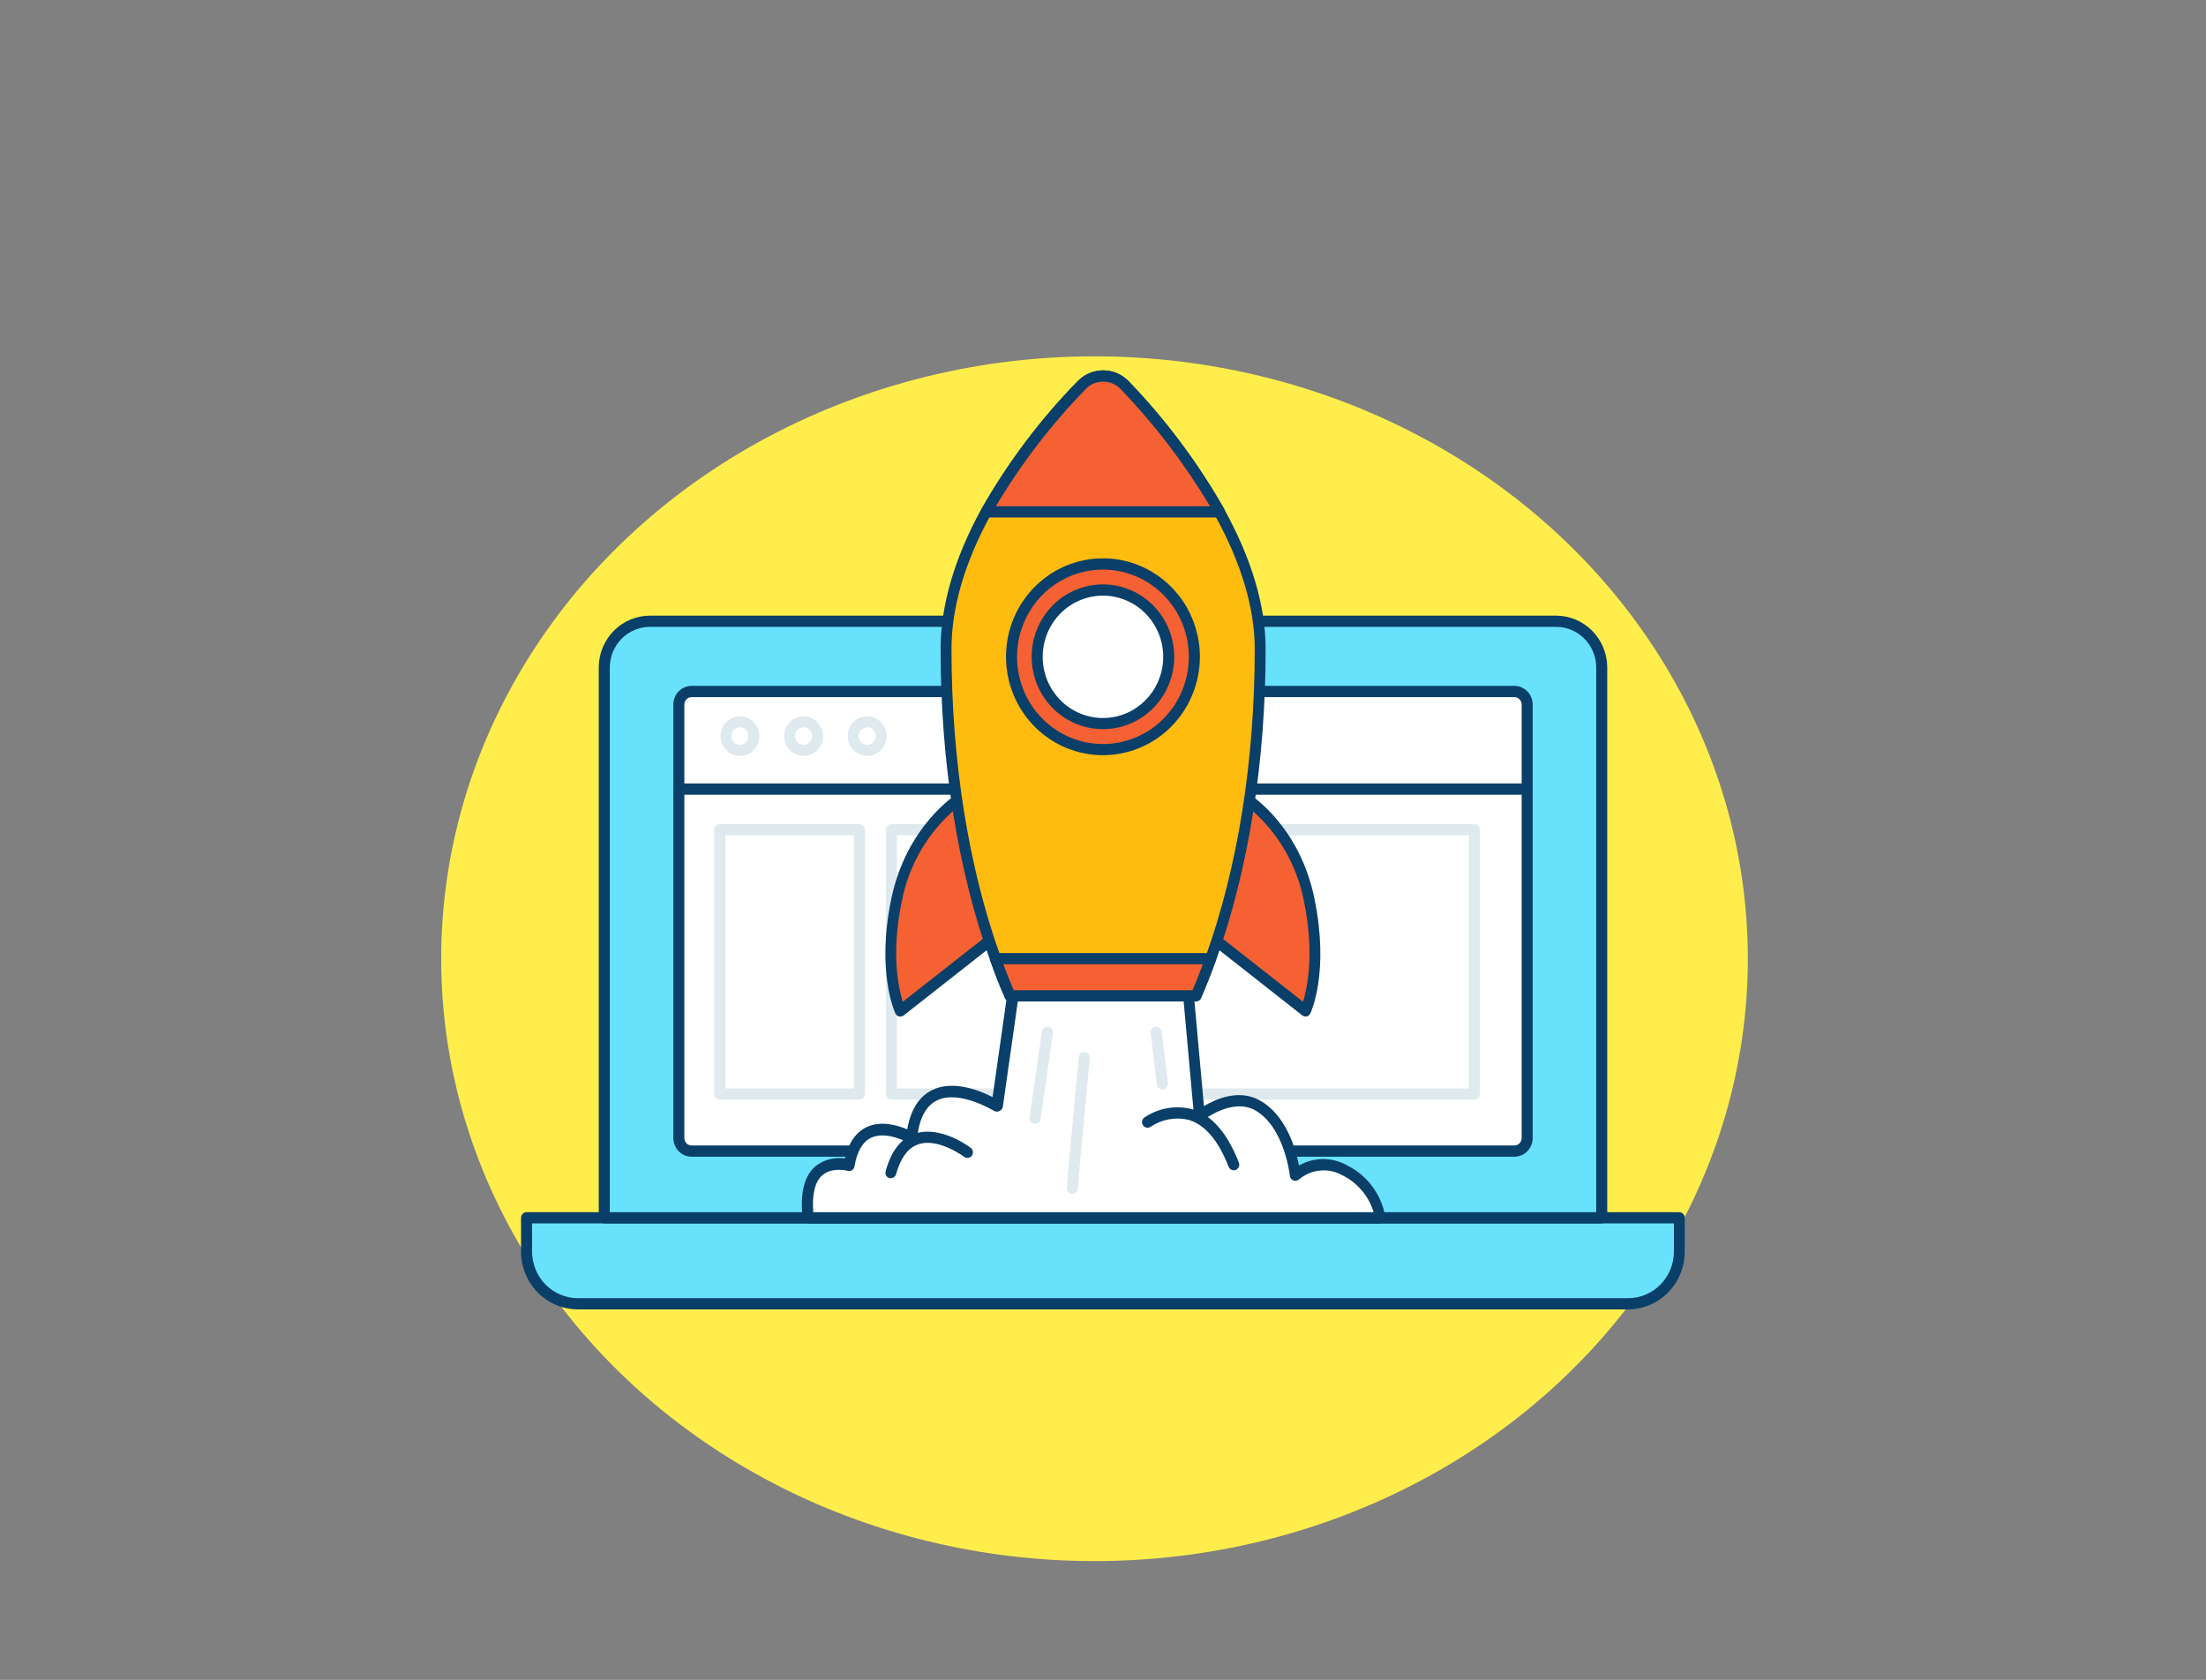 <svg width="130" height="99" viewBox="0 0 130 99" fill="none" xmlns="http://www.w3.org/2000/svg">
<rect x="0" y="0" width="130" height="99" fill="#808080" stroke="none"/>
<ellipse cx="64.5" cy="56.5" rx="38.5" ry="35.5" fill="#FFED4C"/>
<path d="M31.031 71.768H98.956V73.768C98.956 74.583 98.637 75.364 98.07 75.941C97.502 76.517 96.733 76.84 95.93 76.84H34.057C33.254 76.84 32.485 76.517 31.917 75.941C31.35 75.364 31.031 74.583 31.031 73.768V71.768Z" fill="#68E1FD"/>
<path d="M95.943 77.167H34.057C33.168 77.166 32.317 76.808 31.688 76.17C31.06 75.532 30.707 74.667 30.706 73.765V71.769C30.706 71.681 30.74 71.597 30.801 71.535C30.862 71.473 30.945 71.439 31.031 71.439H98.956C99.042 71.439 99.125 71.473 99.186 71.535C99.247 71.597 99.281 71.681 99.281 71.769V73.765C99.28 74.665 98.929 75.528 98.303 76.165C97.678 76.803 96.829 77.163 95.943 77.167ZM31.356 72.099V73.765C31.357 74.492 31.642 75.189 32.148 75.703C32.654 76.217 33.341 76.506 34.057 76.507H95.943C96.659 76.506 97.346 76.217 97.852 75.703C98.358 75.189 98.643 74.492 98.644 73.765V72.099H31.356Z" fill="#093F68"/>
<path d="M38.298 36.614H91.702C92.414 36.614 93.097 36.901 93.6 37.412C94.104 37.923 94.386 38.616 94.386 39.339V71.765H35.61V39.339C35.61 38.981 35.68 38.626 35.815 38.295C35.95 37.965 36.148 37.664 36.398 37.411C36.647 37.158 36.944 36.957 37.27 36.82C37.596 36.683 37.945 36.613 38.298 36.614Z" fill="#68E1FD"/>
<path d="M94.39 72.098H35.61C35.524 72.098 35.441 72.064 35.38 72.002C35.319 71.94 35.285 71.856 35.285 71.768V39.339C35.286 38.529 35.604 37.751 36.169 37.178C36.734 36.605 37.5 36.283 38.298 36.283H91.702C92.501 36.283 93.266 36.605 93.831 37.178C94.396 37.751 94.714 38.529 94.715 39.339V71.768C94.715 71.856 94.68 71.94 94.62 72.002C94.559 72.064 94.476 72.098 94.39 72.098ZM35.935 71.438H94.065V39.339C94.064 38.703 93.815 38.094 93.372 37.645C92.929 37.196 92.328 36.943 91.702 36.943H38.298C37.672 36.943 37.072 37.196 36.629 37.645C36.185 38.094 35.936 38.703 35.935 39.339V71.438Z" fill="#093F68"/>
<path d="M89.239 40.752H40.758C40.342 40.752 40.004 41.094 40.004 41.517V67.073C40.004 67.495 40.342 67.838 40.758 67.838H89.239C89.655 67.838 89.993 67.495 89.993 67.073V41.517C89.993 41.094 89.655 40.752 89.239 40.752Z" fill="white"/>
<path d="M89.242 68.168H40.758C40.472 68.168 40.198 68.053 39.995 67.847C39.793 67.642 39.679 67.363 39.679 67.073V41.517C39.679 41.227 39.793 40.948 39.995 40.743C40.198 40.537 40.472 40.422 40.758 40.422H89.242C89.528 40.422 89.802 40.537 90.005 40.743C90.207 40.948 90.321 41.227 90.321 41.517V67.073C90.321 67.363 90.207 67.642 90.005 67.847C89.802 68.053 89.528 68.168 89.242 68.168ZM40.758 41.082C40.645 41.083 40.536 41.129 40.456 41.21C40.376 41.292 40.33 41.402 40.329 41.517V67.073C40.33 67.188 40.376 67.298 40.456 67.38C40.536 67.461 40.645 67.507 40.758 67.508H89.242C89.355 67.507 89.464 67.461 89.544 67.38C89.624 67.298 89.67 67.188 89.671 67.073V41.517C89.67 41.402 89.624 41.292 89.544 41.21C89.464 41.129 89.355 41.083 89.242 41.082H40.758Z" fill="#093F68"/>
<path d="M65 38.775C65.217 38.775 65.393 38.614 65.393 38.415C65.393 38.217 65.217 38.056 65 38.056C64.783 38.056 64.607 38.217 64.607 38.415C64.607 38.614 64.783 38.775 65 38.775Z" fill="#68E1FD"/>
<path d="M65 39.105C64.868 39.097 64.74 39.05 64.634 38.97C64.527 38.89 64.446 38.779 64.401 38.653C64.355 38.526 64.347 38.389 64.378 38.258C64.408 38.127 64.476 38.008 64.572 37.915C64.669 37.823 64.79 37.761 64.92 37.737C65.051 37.714 65.185 37.73 65.307 37.783C65.429 37.836 65.533 37.924 65.606 38.036C65.679 38.149 65.718 38.281 65.718 38.415C65.712 38.603 65.633 38.781 65.499 38.91C65.364 39.039 65.185 39.109 65 39.105ZM65 38.386C64.954 38.386 64.932 38.412 64.932 38.419C64.94 38.428 64.951 38.435 64.963 38.44C64.975 38.445 64.987 38.446 65 38.445C65.042 38.445 65.065 38.425 65.068 38.415C65.06 38.405 65.049 38.397 65.038 38.392C65.026 38.387 65.013 38.385 65 38.386Z" fill="#093F68"/>
<path d="M89.996 46.834H40.004C39.918 46.834 39.835 46.799 39.775 46.737C39.714 46.675 39.679 46.591 39.679 46.504C39.679 46.416 39.714 46.332 39.775 46.27C39.835 46.208 39.918 46.174 40.004 46.174H89.996C90.082 46.174 90.165 46.208 90.226 46.27C90.287 46.332 90.321 46.416 90.321 46.504C90.321 46.591 90.287 46.675 90.226 46.737C90.165 46.799 90.082 46.834 89.996 46.834Z" fill="#093F68"/>
<path d="M50.645 64.805H42.416C42.33 64.805 42.247 64.771 42.186 64.709C42.125 64.647 42.091 64.563 42.091 64.475V48.9C42.091 48.812 42.125 48.728 42.186 48.666C42.247 48.604 42.33 48.569 42.416 48.569H50.645C50.731 48.569 50.814 48.604 50.875 48.666C50.935 48.728 50.97 48.812 50.97 48.9V64.475C50.97 64.563 50.935 64.647 50.875 64.709C50.814 64.771 50.731 64.805 50.645 64.805ZM42.741 64.145H50.32V49.23H42.741V64.145Z" fill="#DFEAEF"/>
<path d="M86.889 64.805H52.53C52.444 64.805 52.361 64.771 52.3 64.709C52.239 64.647 52.205 64.563 52.205 64.475V48.9C52.205 48.812 52.239 48.728 52.3 48.666C52.361 48.604 52.444 48.569 52.53 48.569H86.889C86.975 48.569 87.058 48.604 87.119 48.666C87.18 48.728 87.214 48.812 87.214 48.9V64.475C87.214 64.563 87.18 64.647 87.119 64.709C87.058 64.771 86.975 64.805 86.889 64.805ZM52.855 64.145H86.564V49.23H52.855V64.145Z" fill="#DFEAEF"/>
<path d="M43.605 44.55C43.378 44.55 43.155 44.481 42.966 44.353C42.776 44.224 42.629 44.042 42.542 43.828C42.455 43.614 42.432 43.379 42.477 43.153C42.522 42.926 42.632 42.718 42.793 42.555C42.954 42.391 43.159 42.28 43.383 42.236C43.606 42.191 43.838 42.215 44.048 42.303C44.258 42.392 44.437 42.543 44.563 42.735C44.69 42.928 44.756 43.154 44.756 43.385C44.755 43.694 44.633 43.991 44.418 44.209C44.202 44.427 43.91 44.55 43.605 44.55ZM43.605 42.877C43.506 42.877 43.41 42.907 43.327 42.963C43.245 43.018 43.181 43.098 43.143 43.191C43.105 43.283 43.095 43.386 43.114 43.484C43.134 43.583 43.181 43.673 43.251 43.745C43.321 43.816 43.41 43.864 43.508 43.884C43.605 43.903 43.705 43.893 43.797 43.855C43.888 43.816 43.966 43.751 44.021 43.667C44.076 43.584 44.106 43.486 44.106 43.385C44.108 43.317 44.097 43.249 44.072 43.186C44.048 43.122 44.012 43.064 43.965 43.015C43.918 42.966 43.862 42.927 43.801 42.901C43.739 42.874 43.672 42.86 43.605 42.86V42.877Z" fill="#DFEAEF"/>
<path d="M47.356 44.55C47.128 44.551 46.905 44.483 46.715 44.355C46.526 44.226 46.378 44.044 46.29 43.83C46.203 43.617 46.18 43.382 46.224 43.155C46.268 42.928 46.378 42.719 46.539 42.556C46.7 42.392 46.905 42.281 47.129 42.236C47.352 42.191 47.584 42.214 47.794 42.303C48.005 42.392 48.184 42.542 48.31 42.735C48.437 42.928 48.504 43.154 48.503 43.385C48.502 43.694 48.381 43.99 48.166 44.208C47.951 44.426 47.66 44.549 47.356 44.55ZM47.356 42.877C47.257 42.876 47.16 42.906 47.077 42.961C46.994 43.016 46.929 43.096 46.891 43.188C46.853 43.281 46.842 43.383 46.861 43.482C46.88 43.581 46.928 43.672 46.998 43.743C47.067 43.815 47.157 43.863 47.254 43.883C47.351 43.903 47.452 43.893 47.543 43.855C47.635 43.817 47.713 43.751 47.768 43.668C47.824 43.584 47.853 43.486 47.853 43.385C47.855 43.317 47.844 43.25 47.82 43.186C47.796 43.123 47.76 43.065 47.713 43.016C47.667 42.967 47.612 42.928 47.55 42.902C47.489 42.875 47.423 42.861 47.356 42.86V42.877Z" fill="#DFEAEF"/>
<path d="M51.103 44.55C50.875 44.551 50.652 44.483 50.463 44.355C50.273 44.226 50.125 44.044 50.038 43.83C49.95 43.617 49.927 43.382 49.971 43.155C50.016 42.928 50.125 42.719 50.286 42.556C50.447 42.392 50.653 42.281 50.876 42.236C51.1 42.191 51.331 42.214 51.542 42.303C51.752 42.392 51.932 42.542 52.058 42.735C52.184 42.928 52.251 43.154 52.25 43.385C52.249 43.694 52.128 43.99 51.913 44.208C51.698 44.426 51.407 44.549 51.103 44.55ZM51.103 42.877C51.004 42.876 50.907 42.906 50.824 42.961C50.741 43.016 50.677 43.096 50.638 43.188C50.6 43.281 50.59 43.383 50.608 43.482C50.627 43.581 50.675 43.672 50.745 43.743C50.815 43.815 50.904 43.863 51.001 43.883C51.098 43.903 51.199 43.893 51.291 43.855C51.382 43.817 51.461 43.751 51.516 43.668C51.571 43.584 51.6 43.486 51.6 43.385C51.603 43.317 51.592 43.249 51.568 43.186C51.544 43.122 51.508 43.064 51.462 43.015C51.415 42.966 51.36 42.927 51.298 42.901C51.236 42.874 51.17 42.86 51.103 42.86V42.877Z" fill="#DFEAEF"/>
<path d="M59.829 57.7L58.767 65.172C58.767 65.172 54.217 62.321 53.726 67.053C53.726 67.053 50.606 65.201 50.053 68.656C50.053 68.656 47.17 67.822 47.629 71.768H81.351C81.245 71.165 80.998 70.596 80.633 70.108C80.267 69.621 79.793 69.228 79.248 68.963C78.788 68.707 78.262 68.599 77.74 68.652C77.218 68.705 76.724 68.917 76.323 69.26C76.323 69.26 76.017 66.162 74.048 65.119C72.507 64.297 70.662 65.779 70.662 65.779L69.826 56.539L59.829 57.7Z" fill="white"/>
<path d="M81.351 72.098H47.629C47.548 72.099 47.471 72.069 47.411 72.015C47.351 71.961 47.313 71.886 47.304 71.805C47.132 70.343 47.385 69.31 48.051 68.732C48.295 68.54 48.575 68.4 48.874 68.322C49.173 68.243 49.485 68.226 49.79 68.274C50.001 67.353 50.44 66.733 51.057 66.429C51.916 66.02 52.91 66.32 53.462 66.558C53.667 65.403 54.155 64.627 54.919 64.248C56.16 63.627 57.756 64.274 58.493 64.654L59.491 57.654C59.502 57.582 59.535 57.515 59.587 57.465C59.639 57.414 59.706 57.382 59.777 57.374L69.8 56.196C69.843 56.191 69.886 56.195 69.928 56.208C69.969 56.22 70.007 56.241 70.041 56.268C70.075 56.296 70.103 56.33 70.123 56.368C70.144 56.407 70.157 56.449 70.161 56.493L70.948 65.188C71.643 64.772 72.985 64.175 74.198 64.829C75.787 65.677 76.359 67.713 76.547 68.689C76.976 68.443 77.46 68.311 77.954 68.308C78.447 68.304 78.933 68.429 79.365 68.67C79.958 68.958 80.475 69.386 80.87 69.919C81.266 70.452 81.53 71.074 81.64 71.732C81.645 71.778 81.64 71.824 81.626 71.868C81.612 71.912 81.589 71.952 81.559 71.986C81.506 72.049 81.431 72.089 81.351 72.098ZM47.925 71.438H80.948C80.805 70.966 80.567 70.528 80.249 70.154C79.931 69.779 79.541 69.475 79.102 69.26C78.703 69.037 78.247 68.941 77.793 68.984C77.339 69.027 76.909 69.207 76.557 69.501C76.513 69.544 76.458 69.572 76.398 69.585C76.339 69.597 76.277 69.591 76.22 69.57C76.163 69.548 76.114 69.511 76.077 69.462C76.04 69.413 76.017 69.355 76.011 69.293C76.011 69.264 75.686 66.356 73.924 65.413C72.582 64.697 70.905 66.016 70.889 66.03C70.843 66.066 70.788 66.089 70.73 66.097C70.672 66.104 70.613 66.096 70.56 66.072C70.506 66.048 70.46 66.01 70.426 65.962C70.392 65.914 70.371 65.858 70.366 65.799L69.56 56.889L60.125 58.001L59.098 65.218C59.09 65.272 59.069 65.323 59.037 65.367C59.004 65.411 58.962 65.446 58.913 65.469C58.863 65.498 58.807 65.513 58.75 65.513C58.693 65.513 58.637 65.498 58.588 65.469C58.568 65.469 56.524 64.195 55.198 64.858C54.548 65.188 54.164 65.934 54.041 67.102C54.036 67.157 54.017 67.21 53.986 67.255C53.955 67.301 53.914 67.338 53.865 67.363C53.818 67.389 53.765 67.403 53.711 67.403C53.657 67.403 53.604 67.389 53.557 67.363C53.557 67.363 52.257 66.611 51.331 67.053C50.83 67.294 50.505 67.861 50.355 68.736C50.349 68.782 50.332 68.826 50.307 68.866C50.281 68.905 50.248 68.938 50.209 68.963C50.17 68.988 50.127 69.004 50.081 69.01C50.036 69.016 49.99 69.013 49.946 69C49.946 69 49.042 68.752 48.458 69.264C48.032 69.63 47.843 70.379 47.925 71.438Z" fill="#093F68"/>
<path d="M56.605 47.038C56.605 47.038 53.716 48.8 52.842 53.031C51.968 57.262 53.059 59.575 53.059 59.575L58.5 55.305L56.605 47.038Z" fill="#F56132"/>
<path d="M53.059 59.905H52.985C52.938 59.894 52.894 59.872 52.856 59.841C52.818 59.81 52.788 59.771 52.767 59.727C52.721 59.628 51.636 57.265 52.523 52.975C53.41 48.685 56.316 46.84 56.423 46.764C56.468 46.737 56.517 46.722 56.569 46.718C56.62 46.715 56.672 46.724 56.719 46.744C56.766 46.765 56.807 46.796 56.84 46.836C56.873 46.875 56.896 46.922 56.907 46.972L58.825 55.229C58.838 55.29 58.833 55.353 58.812 55.411C58.791 55.47 58.753 55.521 58.705 55.559L53.271 59.829C53.211 59.879 53.137 59.906 53.059 59.905ZM56.397 47.596C54.717 48.992 53.568 50.938 53.147 53.1C52.497 56.182 52.949 58.225 53.199 59.04L58.12 55.176L56.397 47.596Z" fill="#093F68"/>
<path d="M73.395 47.038C73.395 47.038 76.284 48.8 77.158 53.031C78.032 57.262 76.941 59.575 76.941 59.575L71.5 55.305L73.395 47.038Z" fill="#F56132"/>
<path d="M76.941 59.905C76.868 59.905 76.797 59.881 76.739 59.836L71.305 55.565C71.256 55.528 71.219 55.476 71.198 55.418C71.177 55.36 71.172 55.296 71.185 55.235L73.079 46.969C73.091 46.919 73.114 46.872 73.147 46.832C73.18 46.793 73.221 46.761 73.268 46.741C73.315 46.72 73.367 46.711 73.418 46.715C73.47 46.718 73.519 46.734 73.564 46.761C73.684 46.837 76.583 48.649 77.464 52.972C78.344 57.295 77.266 59.624 77.22 59.723C77.199 59.768 77.169 59.807 77.131 59.837C77.093 59.868 77.049 59.89 77.002 59.902L76.941 59.905ZM71.867 55.173L76.788 59.037C77.038 58.225 77.477 56.182 76.84 53.097C76.419 50.934 75.27 48.988 73.59 47.593L71.867 55.173Z" fill="#093F68"/>
<path d="M74.253 38.254C74.253 45.303 73.132 51.52 71.328 56.496C71.055 57.26 70.767 57.99 70.463 58.687H59.511C59.207 57.988 58.919 57.257 58.646 56.496C56.855 51.52 55.721 45.303 55.721 38.254C55.721 35.426 56.729 32.644 58.081 30.165C59.626 27.439 61.515 24.93 63.7 22.701C63.865 22.529 64.062 22.392 64.279 22.299C64.497 22.205 64.731 22.157 64.968 22.157C65.204 22.157 65.438 22.205 65.656 22.299C65.873 22.392 66.07 22.529 66.235 22.701C68.395 24.939 70.271 27.444 71.819 30.155C73.222 32.67 74.253 35.459 74.253 38.254Z" fill="#FFBC0E"/>
<path d="M70.476 59.017H59.524C59.461 59.017 59.4 58.999 59.348 58.964C59.295 58.929 59.254 58.88 59.228 58.822C58.903 58.103 58.623 57.357 58.354 56.611C56.436 51.282 55.429 44.933 55.429 38.254C55.429 35.693 56.235 32.917 57.827 30.004C59.39 27.254 61.296 24.72 63.498 22.466C63.694 22.263 63.928 22.102 64.186 21.992C64.443 21.881 64.72 21.825 65 21.825C65.28 21.825 65.557 21.881 65.815 21.992C66.072 22.102 66.306 22.263 66.501 22.466C68.683 24.726 70.577 27.255 72.137 29.994C73.762 32.934 74.584 35.709 74.584 38.244C74.584 44.923 73.57 51.272 71.659 56.602C71.389 57.347 71.097 58.093 70.785 58.813C70.76 58.874 70.717 58.927 70.662 58.964C70.607 59 70.542 59.019 70.476 59.017ZM59.751 58.357H70.275C70.551 57.697 70.808 57.037 71.048 56.377C72.94 51.12 73.941 44.85 73.941 38.247C73.941 35.828 73.144 33.162 71.575 30.327C70.041 27.643 68.185 25.162 66.05 22.942C65.915 22.798 65.751 22.683 65.571 22.606C65.39 22.529 65.196 22.49 65 22.493C64.806 22.488 64.614 22.524 64.436 22.6C64.257 22.676 64.096 22.789 63.963 22.932C61.799 25.142 59.926 27.628 58.389 30.327C56.852 33.139 56.072 35.805 56.072 38.247C56.072 44.847 57.073 51.117 58.965 56.377C59.205 57.05 59.475 57.714 59.738 58.357H59.751Z" fill="#093F68"/>
<path d="M71.341 56.496C71.068 57.259 70.78 57.99 70.476 58.687H59.524C59.22 57.988 58.932 57.257 58.659 56.496H71.341Z" fill="#F56132"/>
<path d="M70.476 59.017H59.524C59.461 59.017 59.4 58.999 59.348 58.964C59.295 58.93 59.254 58.88 59.228 58.822C58.903 58.103 58.623 57.357 58.354 56.611C58.336 56.562 58.33 56.508 58.337 56.455C58.343 56.402 58.363 56.352 58.393 56.308C58.423 56.264 58.462 56.228 58.509 56.204C58.555 56.179 58.607 56.166 58.659 56.166H71.334C71.387 56.166 71.438 56.179 71.485 56.204C71.531 56.228 71.571 56.264 71.601 56.308C71.631 56.352 71.65 56.402 71.657 56.455C71.664 56.508 71.658 56.562 71.64 56.611C71.37 57.357 71.078 58.103 70.766 58.822C70.74 58.879 70.7 58.928 70.649 58.962C70.597 58.997 70.538 59.016 70.476 59.017ZM59.751 58.357H70.275C70.491 57.856 70.695 57.345 70.886 56.826H59.127C59.32 57.345 59.524 57.856 59.738 58.357H59.751Z" fill="#093F68"/>
<path d="M71.871 30.165H58.13C59.674 27.439 61.563 24.93 63.749 22.701C63.914 22.529 64.111 22.392 64.329 22.298C64.547 22.205 64.781 22.157 65.018 22.157C65.254 22.157 65.489 22.205 65.707 22.298C65.925 22.392 66.122 22.529 66.287 22.701C68.446 24.944 70.322 27.451 71.871 30.165Z" fill="#F56132"/>
<path d="M71.871 30.495H58.13C58.073 30.495 58.018 30.48 57.969 30.451C57.921 30.423 57.88 30.382 57.852 30.332C57.823 30.283 57.808 30.227 57.807 30.17C57.806 30.113 57.82 30.057 57.847 30.007C59.408 27.256 61.315 24.723 63.518 22.47C63.714 22.267 63.947 22.105 64.205 21.995C64.463 21.885 64.74 21.828 65.019 21.828C65.299 21.828 65.576 21.885 65.834 21.995C66.092 22.105 66.325 22.267 66.521 22.47C68.7 24.733 70.591 27.265 72.15 30.007C72.177 30.057 72.191 30.113 72.19 30.17C72.189 30.227 72.174 30.283 72.145 30.332C72.117 30.382 72.076 30.423 72.027 30.451C71.979 30.48 71.923 30.495 71.867 30.495H71.871ZM58.688 29.835H71.308C69.82 27.342 68.057 25.029 66.053 22.942C65.92 22.8 65.759 22.687 65.582 22.61C65.404 22.532 65.213 22.493 65.019 22.493C64.826 22.488 64.633 22.525 64.454 22.601C64.275 22.676 64.113 22.789 63.98 22.932C61.952 25.011 60.176 27.329 58.688 29.835Z" fill="#093F68"/>
<path d="M65 44.177C67.974 44.177 70.385 41.729 70.385 38.709C70.385 35.689 67.974 33.241 65 33.241C62.026 33.241 59.615 35.689 59.615 38.709C59.615 41.729 62.026 44.177 65 44.177Z" fill="#F56132"/>
<path d="M65 44.507C63.87 44.508 62.765 44.168 61.825 43.531C60.885 42.894 60.152 41.987 59.719 40.927C59.286 39.867 59.172 38.7 59.393 37.575C59.613 36.449 60.157 35.415 60.957 34.603C61.756 33.792 62.774 33.239 63.883 33.016C64.992 32.792 66.141 32.907 67.185 33.346C68.229 33.786 69.121 34.53 69.749 35.485C70.376 36.439 70.711 37.561 70.71 38.709C70.709 40.246 70.106 41.72 69.036 42.807C67.965 43.894 66.514 44.505 65 44.507ZM65 33.568C63.998 33.567 63.019 33.868 62.186 34.432C61.353 34.997 60.703 35.8 60.32 36.739C59.936 37.679 59.835 38.712 60.03 39.71C60.225 40.708 60.707 41.624 61.415 42.343C62.123 43.063 63.025 43.553 64.008 43.751C64.99 43.95 66.008 43.848 66.934 43.459C67.859 43.07 68.65 42.411 69.207 41.566C69.763 40.72 70.06 39.726 70.06 38.709C70.059 37.346 69.526 36.039 68.577 35.076C67.629 34.112 66.342 33.569 65 33.568Z" fill="#093F68"/>
<path d="M65 42.643C67.14 42.643 68.874 40.882 68.874 38.709C68.874 36.536 67.14 34.775 65 34.775C62.861 34.775 61.126 36.536 61.126 38.709C61.126 40.882 62.861 42.643 65 42.643Z" fill="white"/>
<path d="M65 42.973C64.169 42.973 63.356 42.724 62.664 42.255C61.973 41.786 61.434 41.12 61.115 40.34C60.797 39.56 60.713 38.702 60.875 37.874C61.037 37.046 61.437 36.285 62.025 35.689C62.613 35.092 63.362 34.685 64.178 34.521C64.993 34.356 65.838 34.441 66.606 34.764C67.374 35.088 68.031 35.635 68.492 36.337C68.954 37.039 69.2 37.865 69.199 38.709C69.198 39.84 68.755 40.923 67.968 41.723C67.181 42.522 66.113 42.972 65 42.973ZM65 35.102C64.297 35.102 63.61 35.312 63.026 35.708C62.441 36.104 61.985 36.667 61.716 37.327C61.447 37.986 61.376 38.711 61.512 39.411C61.649 40.111 61.987 40.754 62.484 41.258C62.98 41.763 63.613 42.107 64.302 42.246C64.992 42.386 65.706 42.315 66.355 42.042C67.005 41.769 67.56 41.306 67.95 40.713C68.341 40.12 68.549 39.423 68.549 38.709C68.548 37.753 68.174 36.837 67.509 36.161C66.844 35.485 65.941 35.104 65 35.102Z" fill="#093F68"/>
<path d="M72.706 68.97C72.641 68.97 72.577 68.95 72.523 68.913C72.469 68.876 72.428 68.823 72.403 68.762C71.802 67.218 71.016 66.29 70.06 66C69.679 65.907 69.283 65.895 68.897 65.964C68.51 66.032 68.142 66.181 67.814 66.399C67.744 66.45 67.657 66.47 67.572 66.456C67.487 66.441 67.411 66.393 67.361 66.322C67.311 66.25 67.291 66.162 67.305 66.075C67.32 65.989 67.367 65.912 67.438 65.861C67.844 65.584 68.304 65.397 68.786 65.311C69.269 65.226 69.764 65.245 70.239 65.366C71.399 65.696 72.329 66.775 73.008 68.518C73.024 68.558 73.031 68.602 73.031 68.645C73.03 68.689 73.021 68.732 73.003 68.772C72.986 68.811 72.961 68.847 72.93 68.877C72.899 68.908 72.863 68.931 72.823 68.947C72.786 68.962 72.746 68.97 72.706 68.97Z" fill="#093F68"/>
<path d="M52.504 69.435C52.476 69.44 52.447 69.44 52.419 69.435C52.336 69.413 52.265 69.358 52.222 69.282C52.179 69.207 52.167 69.117 52.188 69.033C52.514 67.848 53.076 67.106 53.892 66.819C55.4 66.29 57.142 67.591 57.206 67.647C57.275 67.699 57.321 67.778 57.333 67.864C57.345 67.951 57.323 68.039 57.272 68.109C57.22 68.179 57.143 68.225 57.057 68.237C56.972 68.25 56.885 68.227 56.816 68.175C56.816 68.175 55.282 67.026 54.103 67.442C53.505 67.653 53.072 68.244 52.803 69.204C52.783 69.27 52.743 69.327 52.689 69.368C52.636 69.41 52.571 69.433 52.504 69.435Z" fill="#093F68"/>
<path d="M60.993 66.228H60.944C60.859 66.215 60.783 66.168 60.732 66.098C60.681 66.028 60.659 65.941 60.671 65.855L61.402 60.789C61.415 60.702 61.461 60.623 61.531 60.57C61.6 60.517 61.688 60.494 61.774 60.507C61.861 60.52 61.938 60.567 61.99 60.638C62.042 60.709 62.065 60.797 62.052 60.885L61.321 65.951C61.309 66.029 61.268 66.1 61.208 66.151C61.148 66.202 61.071 66.23 60.993 66.228Z" fill="#DFEAEF"/>
<path d="M68.5 64.201C68.42 64.202 68.343 64.173 68.283 64.119C68.223 64.066 68.185 63.992 68.175 63.911L67.805 60.875C67.794 60.788 67.818 60.699 67.871 60.63C67.924 60.56 68.003 60.515 68.089 60.504C68.175 60.493 68.262 60.517 68.331 60.571C68.399 60.625 68.444 60.705 68.455 60.792L68.829 63.828C68.834 63.872 68.831 63.916 68.82 63.957C68.808 63.999 68.789 64.039 68.763 64.073C68.737 64.107 68.704 64.136 68.667 64.158C68.629 64.179 68.588 64.193 68.546 64.198L68.5 64.201Z" fill="#DFEAEF"/>
<path d="M63.19 70.363C63.104 70.363 63.021 70.328 62.96 70.266C62.899 70.204 62.865 70.12 62.865 70.033C62.865 69.752 63.456 63.535 63.573 62.291C63.577 62.248 63.59 62.205 63.61 62.167C63.63 62.129 63.657 62.094 63.69 62.067C63.723 62.039 63.761 62.018 63.802 62.005C63.843 61.993 63.886 61.988 63.929 61.992C63.972 61.996 64.013 62.009 64.051 62.029C64.089 62.05 64.123 62.078 64.15 62.111C64.177 62.145 64.198 62.183 64.21 62.225C64.223 62.267 64.227 62.31 64.223 62.354C63.944 65.324 63.521 69.788 63.518 70.036C63.518 70.079 63.509 70.122 63.492 70.162C63.475 70.202 63.451 70.238 63.42 70.268C63.39 70.299 63.354 70.323 63.314 70.339C63.275 70.355 63.232 70.363 63.19 70.363Z" fill="#DFEAEF"/>
</svg>
